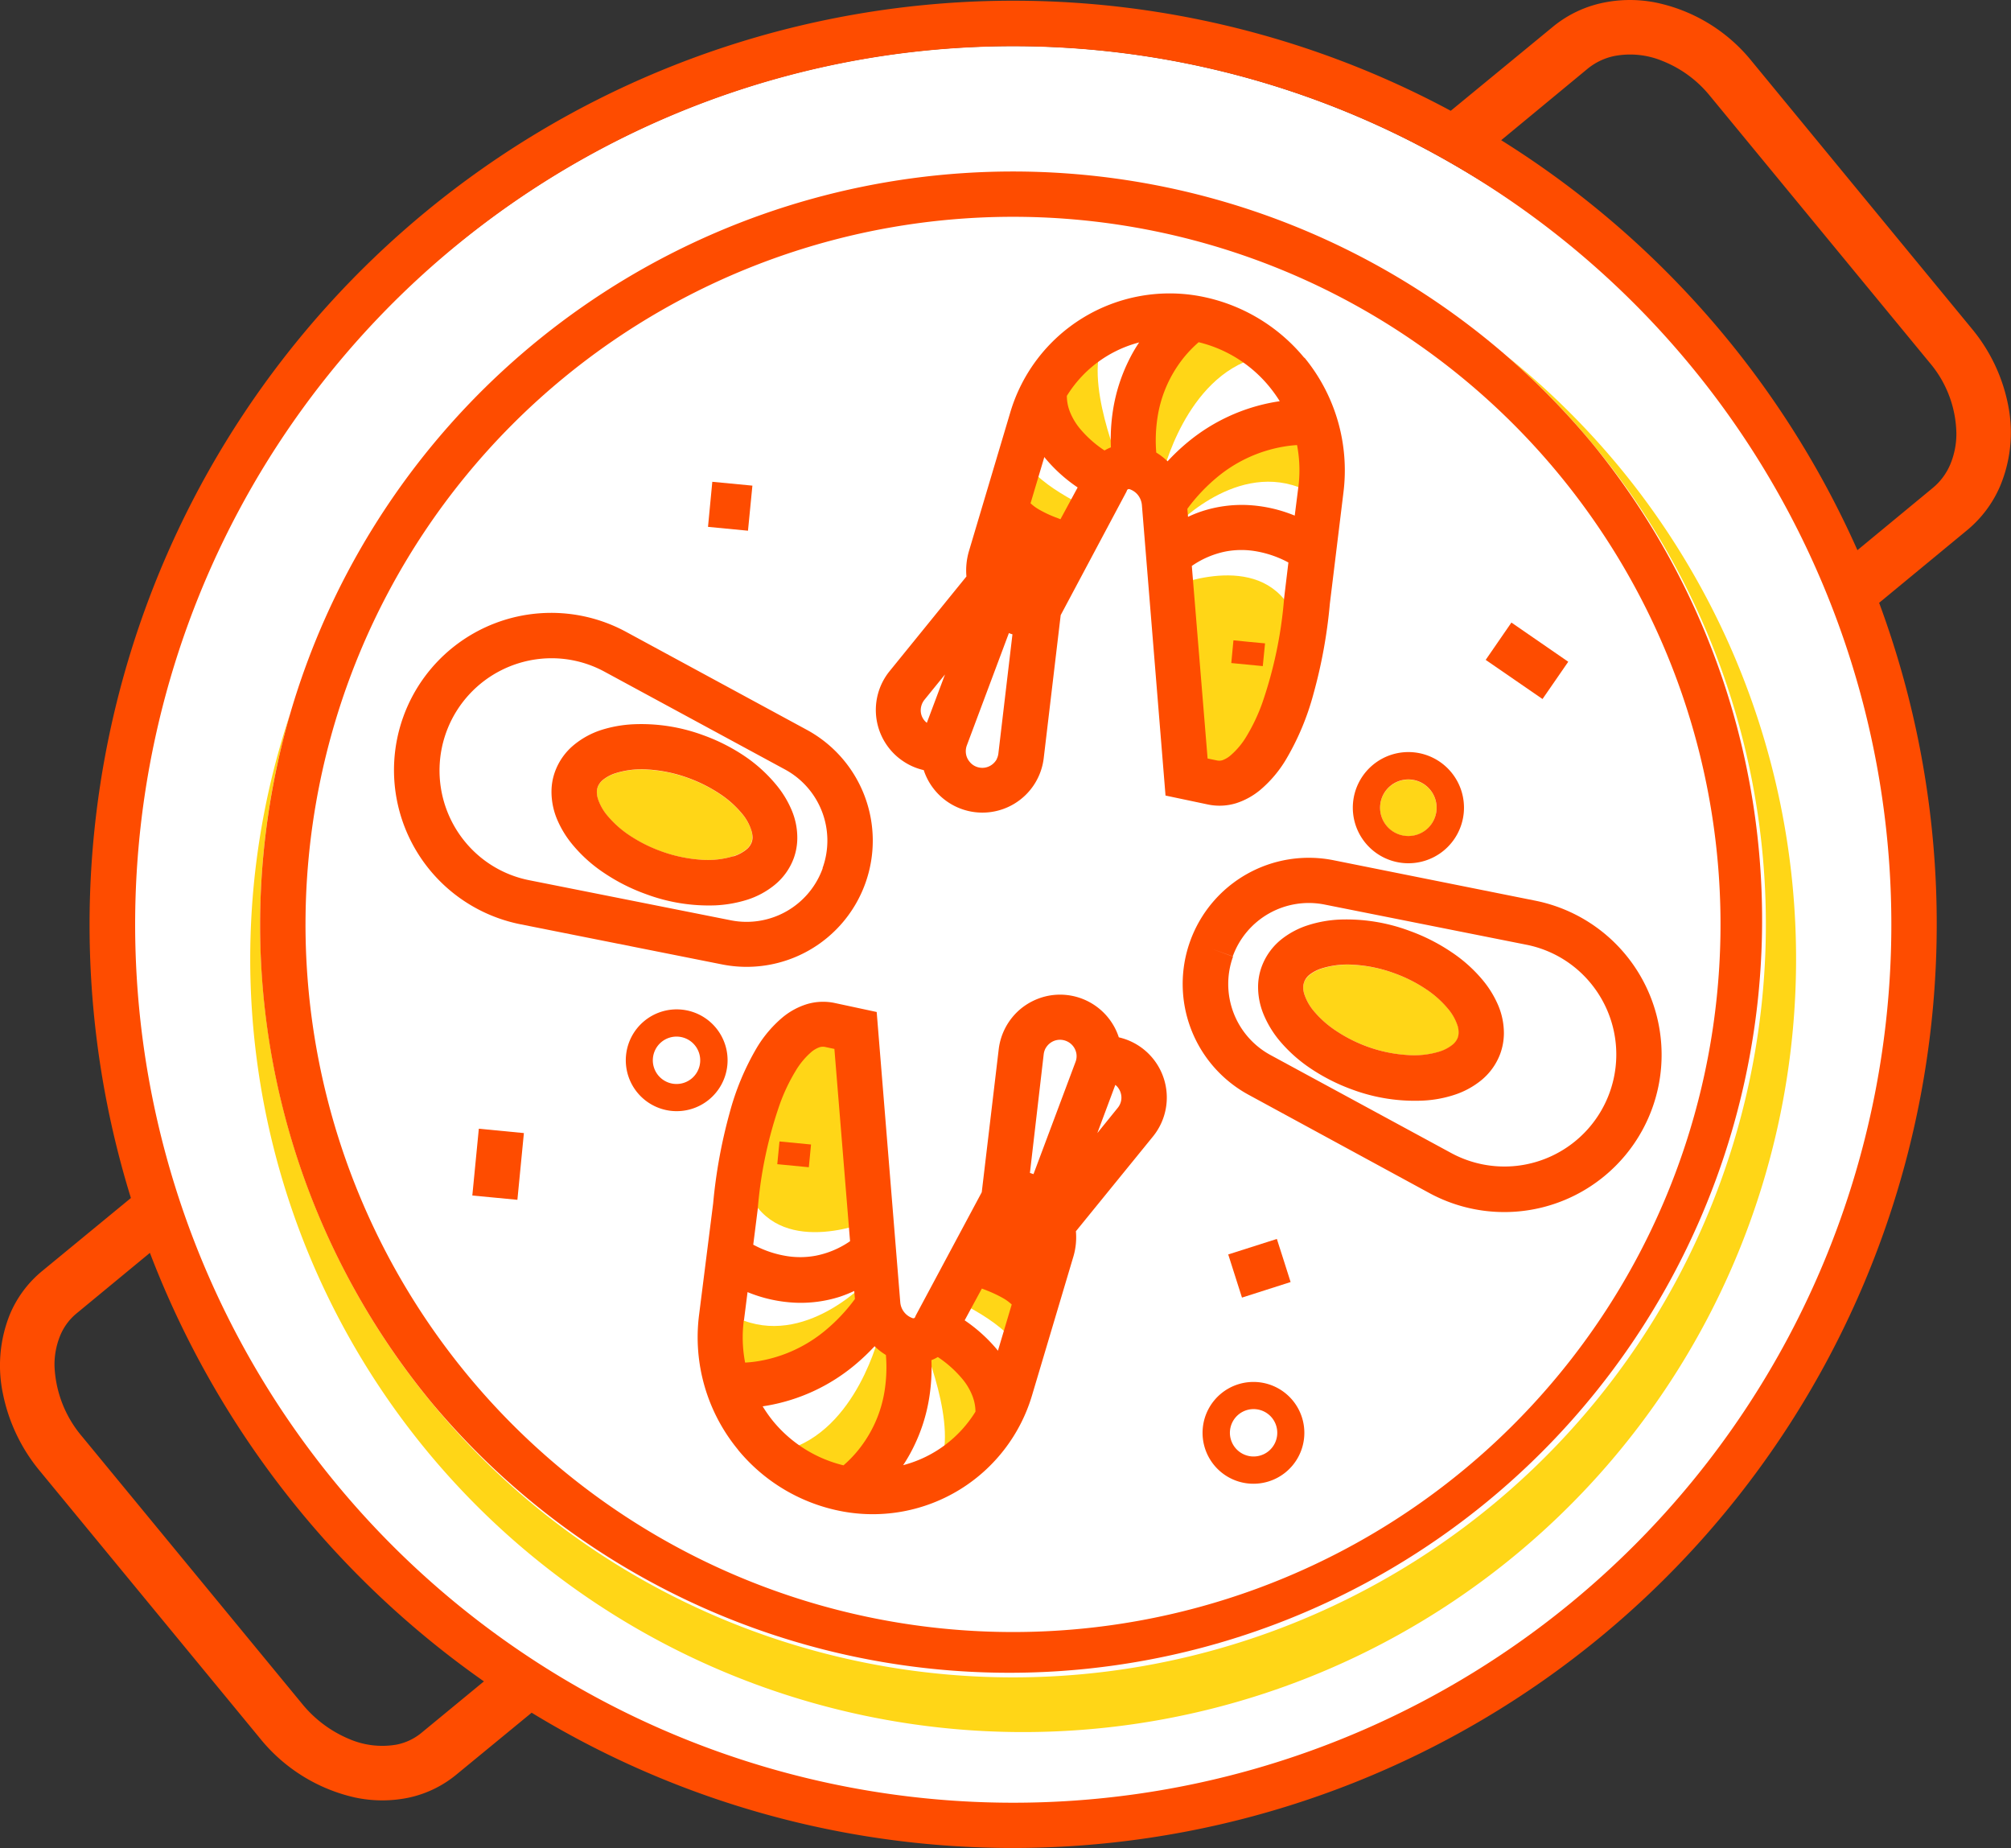 <svg id="a3b7cac9-17c3-44ea-a62d-b141b2073d37" data-name="Layer 6" xmlns="http://www.w3.org/2000/svg" viewBox="0 0 355.64 326.77"><rect x="0" y="0" width="355.64" height="326.77" fill="#333333" stroke="none"/><circle cx="179.42" cy="167.21" r="158.37" style="fill:#fff"/><path d="M345.47,86a11,11,0,0,0-4.64,2.23l-15.29,12.64a164,164,0,0,1,63,72.49l13.32-11a10.92,10.92,0,0,0,3.08-4.13,13.9,13.9,0,0,0,1.1-5.51,19.82,19.82,0,0,0-4.72-12.5L362.46,93a20.52,20.52,0,0,0-8.35-6.17A14.94,14.94,0,0,0,345.47,86Z" transform="translate(-60.09 -76.06)" style="fill:none"/><path d="M86.58,297.61l-13,10.73a10,10,0,0,0-2.86,3.91,13.49,13.49,0,0,0-1,5.36,20.48,20.48,0,0,0,4.9,12.48l38.88,47.2a21.36,21.36,0,0,0,8.35,6.27,14.78,14.78,0,0,0,8.41,1,10,10,0,0,0,4.39-2.07l11-9.09A164,164,0,0,1,86.58,297.61Z" transform="translate(-60.09 -76.06)" style="fill:none"/><path d="M254.21,84.93a155.32,155.32,0,1,0,104.92,55.85A155.31,155.31,0,0,0,254.21,84.93Zm73.72,266.21a136.67,136.67,0,0,1-216.47-149,133.15,133.15,0,0,1,215.15-63.13,136.8,136.8,0,0,1,1.32,212.09Z" transform="translate(-60.09 -76.06)" style="fill:#fff"/><path d="M326.61,139.05a133.14,133.14,0,1,1-219.89,87.64,133,133,0,0,1,4.72-24.53,136.69,136.69,0,1,0,235.1-43.43A138.34,138.34,0,0,0,326.61,139.05Z" transform="translate(-60.09 -76.06)" style="fill:#ffd617"/><path d="M136.49,324.15A133.13,133.13,0,0,0,342,154.87h0a133.15,133.15,0,0,0-230.56,47.28,134.54,134.54,0,0,0-4.72,24.53A132.79,132.79,0,0,0,136.49,324.15ZM159.7,142.93a125.12,125.12,0,1,1-45,84.54A125.12,125.12,0,0,1,159.7,142.93Z" transform="translate(-60.09 -76.06)" style="fill:#fe4c00"/><line x1="262.47" y1="27.2" x2="262.47" y2="27.2" style="fill:none"/><path d="M352.9,76.51a23.43,23.43,0,0,0-9.51.08,20.51,20.51,0,0,0-8.67,4.2L316.65,95.65A163.38,163.38,0,0,0,83.24,287.89l-15.8,13a19.82,19.82,0,0,0-5.62,7.62,24.22,24.22,0,0,0-1.21,14,30.92,30.92,0,0,0,6.57,13.7l38.87,47.2a30.07,30.07,0,0,0,16.77,10.47,23.05,23.05,0,0,0,9.36.08,19.7,19.7,0,0,0,8.55-4.06l13.38-11a163.38,163.38,0,0,0,238.3-196.25L408,169.78a20.62,20.62,0,0,0,5.78-7.71,24.52,24.52,0,0,0,1.49-14.13,30.23,30.23,0,0,0-6.5-13.8L369.92,86.93A29.48,29.48,0,0,0,352.9,76.51ZM338,359.4a155.29,155.29,0,1,1,55.85-104.93A155.3,155.3,0,0,1,338,359.4ZM134.61,382.47a9.92,9.92,0,0,1-4.38,2.07,14.78,14.78,0,0,1-8.41-1,21.36,21.36,0,0,1-8.35-6.27l-38.86-47.2a20.48,20.48,0,0,1-4.88-12.48,13.49,13.49,0,0,1,1-5.36,10,10,0,0,1,2.87-3.91l13-10.73a164.12,164.12,0,0,0,59.07,75.77ZM401.35,140.2a19.82,19.82,0,0,1,4.72,12.5,14,14,0,0,1-1.1,5.52,10.88,10.88,0,0,1-3.08,4.12l-13.32,11a164,164,0,0,0-63-72.49l15.29-12.64a11,11,0,0,1,4.64-2.23,14.94,14.94,0,0,1,8.64.88A20.56,20.56,0,0,1,362.48,93Z" transform="translate(-60.09 -76.06)" style="fill:#fe4c00"/><path d="M258.41,270.08a3,3,0,0,0-.67-1.82,2.17,2.17,0,0,0-.41-.39l-3.18,8.52,3.6-4.46A2.91,2.91,0,0,0,258.41,270.08Z" transform="translate(-60.09 -76.06)" style="fill:#fff"/><path d="M242.22,283.51c.21.06.42.14.63.22l7.43-19.86a2.81,2.81,0,0,0,.14-1.49,2.91,2.91,0,0,0-2.23-2.33,2.86,2.86,0,0,0-2.5.59,2.92,2.92,0,0,0-.7.83,3,3,0,0,0-.34,1.08Z" transform="translate(-60.09 -76.06)" style="fill:#fff"/><path d="M242.32,294a3.88,3.88,0,0,0-1.92-2.61l-2.87,5.36c.79.31,1.61.67,2.45,1.07.49.24,1,.51,1.48.79l.8-2.69A3.91,3.91,0,0,0,242.32,294Z" transform="translate(-60.09 -76.06)" style="fill:#fff"/><line x1="140.25" y1="206.12" x2="140.25" y2="206.12" style="fill:none"/><path d="M214.08,302s-10.68,11.89-22.43,7.58c0,0-7,5.66-2.3,8.73s23-5,25.28-9.78S214.08,302,214.08,302Z" transform="translate(-60.09 -76.06)" style="fill:#ffd617"/><path d="M215.63,291.32s-14.52,6.83-21.47-1.62,2.15-29.78,8.85-31.22,9.76,1.27,9.76,1.27Z" transform="translate(-60.09 -76.06)" style="fill:#ffd617"/><path d="M215.66,311.8s-4,17.24-16.72,20.71l12.75,8.5,8.18-14.63.07-14.06Z" transform="translate(-60.09 -76.06)" style="fill:#ffd617"/><path d="M223,312.74s6.91,16,3,23.05,12-13.06,12-13.06l-12.41-12.14Z" transform="translate(-60.09 -76.06)" style="fill:#ffd617"/><path d="M226.81,304.92s11,4.65,13.11,9.36,3.28-12.88,3.28-12.88l-10.32-4.5Z" transform="translate(-60.09 -76.06)" style="fill:#ffd617"/><path d="M190.61,332.42a31.29,31.29,0,0,0,18.59,10.91,29.39,29.39,0,0,0,33.41-20.57l7.31-24.53a12,12,0,0,0,.44-4.46L264,277h0a10.92,10.92,0,0,0-6.05-17.52,10.93,10.93,0,0,0-13-7.23,11.12,11.12,0,0,0-4.34,2.18,11,11,0,0,0-3.9,7.16l-3,25.28-11.68,21.82-.1.26-.1.14-.14.06h-.16a3.25,3.25,0,0,1-2.23-2.82L215.13,255l-7.46-1.6h0a10,10,0,0,0-4.94.23,12.6,12.6,0,0,0-4.29,2.36A21.41,21.41,0,0,0,194,261.2a46,46,0,0,0-4.89,11.69,91,91,0,0,0-2.9,15.95l-2.49,19.71a31.26,31.26,0,0,0,6.9,23.86Zm54.39-71a3,3,0,0,1,.7-.84,2.88,2.88,0,0,1,2.51-.59,2.93,2.93,0,0,1,2.23,2.33,2.8,2.8,0,0,1-.14,1.49l-7.44,19.86-.63-.22,2.43-20.93a3.05,3.05,0,0,1,.34-1.11ZM233.73,303.9l.9.35a23.15,23.15,0,0,1,2.89,1.37,8.08,8.08,0,0,1,1.49,1.1l-2.44,8.18-.19-.25a27.75,27.75,0,0,0-5.69-5.13Zm-38.79,20.83.82-.13a33,33,0,0,0,15.45-7.14,37.53,37.53,0,0,0,3.55-3.36,11,11,0,0,0,2,1.55,26.76,26.76,0,0,1-.22,6.26,22,22,0,0,1-3.47,8.92,21.22,21.22,0,0,1-3.81,4.33,23.22,23.22,0,0,1-12.44-7.8,24.14,24.14,0,0,1-1.86-2.64Zm24.87,10.4a28.33,28.33,0,0,0,1.84-3.21,30.33,30.33,0,0,0,2.77-8.71,33.62,33.62,0,0,0,.39-6.65,6.94,6.94,0,0,0,1.13-.55h0a20.09,20.09,0,0,1,4.25,3.77,10.7,10.7,0,0,1,1.89,3.16,7.74,7.74,0,0,1,.52,2.73A21.36,21.36,0,0,1,220,335.08Zm34.34-58.72,3.18-8.52a2.54,2.54,0,0,1,.41.39,3,3,0,0,1,.67,1.82,2.86,2.86,0,0,1-.66,1.86Zm-62.5,33.17.64-5.05a25.19,25.19,0,0,0,8.38,1.87,22.71,22.71,0,0,0,8-1.07,24.28,24.28,0,0,0,2.49-1l.12,1.42a31,31,0,0,1-5.2,5.53,24.91,24.91,0,0,1-11.71,5.43,21.18,21.18,0,0,1-2.51.28,23.58,23.58,0,0,1-.23-7.45Zm16-48.05,2.77,34a16.14,16.14,0,0,1-6.05,2.56,15,15,0,0,1-5,.09,18.62,18.62,0,0,1-5.81-1.9,1.3,1.3,0,0,1-.26-.14l.81-6.42v-.06A74.3,74.3,0,0,1,198,271.29a32.32,32.32,0,0,1,2.78-5.85,13.59,13.59,0,0,1,2.73-3.31,4.61,4.61,0,0,1,1.49-.89,2,2,0,0,1,1-.06l.82-3.91-.82,3.91Z" transform="translate(-60.09 -76.06)" style="fill:#fe4c00"/><polygon points="137.46 205.85 140.25 206.12 143.04 206.39 143.43 202.37 137.85 201.83 137.46 205.85" style="fill:#fe4c00"/><path d="M267.27,169.75s10.68-11.89,22.43-7.57c0,0,7-5.66,2.3-8.74s-23,5-25.28,9.79S267.27,169.75,267.27,169.75Z" transform="translate(-60.09 -76.06)" style="fill:#ffd617"/><path d="M265.72,180.41s14.53-6.83,21.47,1.62-2.14,29.78-8.85,31.22-9.76-1.25-9.76-1.25Z" transform="translate(-60.09 -76.06)" style="fill:#ffd617"/><path d="M265.69,160s4-17.24,16.72-20.72l-12.75-8.49-8.18,14.63-.07,14.05Z" transform="translate(-60.09 -76.06)" style="fill:#ffd617"/><path d="M258.41,159s-6.92-16-3-23.05S243.35,149,243.35,149l12.41,12.14Z" transform="translate(-60.09 -76.06)" style="fill:#ffd617"/><path d="M254.54,166.84s-11-4.66-13.11-9.36-3.28,12.89-3.28,12.89l10.33,4.46Z" transform="translate(-60.09 -76.06)" style="fill:#ffd617"/><path d="M290.74,139.32a31.35,31.35,0,0,0-18.58-10.91A29.39,29.39,0,0,0,238.75,149l-7.31,24.53a12.18,12.18,0,0,0-.44,4.46l-13.61,16.77h0A10.91,10.91,0,0,0,219,210.06a12.7,12.7,0,0,0,1.19.84,10.67,10.67,0,0,0,3.26,1.33,10.92,10.92,0,0,0,21.22-2.12l3-25.28L259.3,163l.1-.26.1-.13.15-.07h.15a3.2,3.2,0,0,1,1.49,1,3.37,3.37,0,0,1,.74,1.81l4.18,51.38,7.5,1.58h0a10,10,0,0,0,5-.23,12.76,12.76,0,0,0,4.28-2.37,21.37,21.37,0,0,0,4.46-5.25,46.12,46.12,0,0,0,4.92-11.7,88.88,88.88,0,0,0,2.9-15.94l2.4-19.65a31.4,31.4,0,0,0-6.88-23.86Zm-54.39,71a3,3,0,0,1-.7.84,2.86,2.86,0,0,1-2.5.59,2.8,2.8,0,0,1-1.59-1,2.85,2.85,0,0,1-.63-1.35,3,3,0,0,1,.14-1.53L238.51,188a5.83,5.83,0,0,0,.63.22l-2.48,21A3,3,0,0,1,236.35,210.29Zm11.28-42.45-.91-.35a20.63,20.63,0,0,1-2.89-1.37,8.08,8.08,0,0,1-1.49-1.1l2.44-8.18.19.25a27.27,27.27,0,0,0,5.7,5.13ZM286.41,147l-.81.13a33,33,0,0,0-15.49,7.14,36.25,36.25,0,0,0-3.54,3.36,11.44,11.44,0,0,0-2-1.55,26.76,26.76,0,0,1,.23-6.26,22.17,22.17,0,0,1,3.46-8.92,21.26,21.26,0,0,1,3.81-4.33,23.24,23.24,0,0,1,12.45,7.8A24.59,24.59,0,0,1,286.41,147Zm-24.86-10.4a26.19,26.19,0,0,0-1.85,3.21,30.39,30.39,0,0,0-2.77,8.72,33.42,33.42,0,0,0-.38,6.63,9.07,9.07,0,0,0-1.13.55h0a19.83,19.83,0,0,1-4.26-3.76,11.15,11.15,0,0,1-1.89-3.16,7.73,7.73,0,0,1-.51-2.73,21.34,21.34,0,0,1,12.63-9.41Zm-34.34,58.72L224,203.87a2.78,2.78,0,0,1-1.08-2.21,3,3,0,0,1,.66-1.87Zm62.49-33.14-.64,5.05a25.14,25.14,0,0,0-8.38-1.87,22.75,22.75,0,0,0-8,1.09,20.36,20.36,0,0,0-2.49,1l-.12-1.42a31.43,31.43,0,0,1,5.21-5.54A24.9,24.9,0,0,1,287,155.05a20.3,20.3,0,0,1,2.47-.29A23.46,23.46,0,0,1,289.7,162.19Zm-16.05,48-2.79-34.05a16,16,0,0,1,6-2.56,15,15,0,0,1,5-.09,18.76,18.76,0,0,1,5.82,1.9l.26.14-.77,6.42V182a74.82,74.82,0,0,1-3.87,18.42,32.32,32.32,0,0,1-2.78,5.85,13.58,13.58,0,0,1-2.74,3.3,4.6,4.6,0,0,1-1.48.9,1.88,1.88,0,0,1-1,.05l-.83,3.91.83-3.91Z" transform="translate(-60.09 -76.06)" style="fill:#fe4c00"/><polygon points="223.72 113.76 220.93 113.5 218.13 113.22 217.75 117.24 223.32 117.78 223.72 113.76" style="fill:#fe4c00"/><path d="M206.18,222.19a14.28,14.28,0,0,0-7.26-10.05L167,194.84a19.62,19.62,0,0,0-11.54-2.28,19.81,19.81,0,0,0-13.14,32.33,19.61,19.61,0,0,0,11.39,6.81l35.64,7.06a14.3,14.3,0,0,0,16.79-11.27A14.1,14.1,0,0,0,206.18,222.19Zm-5.08,2.05a10.64,10.64,0,0,1-.62,3.49,11,11,0,0,1-3.42,4.77,15,15,0,0,1-4.78,2.57,21.46,21.46,0,0,1-5.56,1,31.72,31.72,0,0,1-12.43-2,34.3,34.3,0,0,1-7.35-3.72,25.94,25.94,0,0,1-5.58-5,18.23,18.23,0,0,1-2.73-4.46,12.65,12.65,0,0,1-1-5,10.4,10.4,0,0,1,.63-3.49h0a11,11,0,0,1,3.42-4.77,14.71,14.71,0,0,1,4.77-2.57,21.46,21.46,0,0,1,5.56-1A31.67,31.67,0,0,1,184.41,206a33.62,33.62,0,0,1,7.35,3.72,26,26,0,0,1,5.59,5,17.9,17.9,0,0,1,2.72,4.46,12.34,12.34,0,0,1,1.05,5Z" transform="translate(-60.09 -76.06)" style="fill:#fff"/><path d="M187.79,246.59a22.3,22.3,0,0,0,25.32-14.31l-3.77-1.36,3.77,1.36a22.29,22.29,0,0,0-10.35-27.18l-31.92-17.3a27.8,27.8,0,1,0-18.66,51.7Zm17.79-17a14.3,14.3,0,0,1-16.23,9.2l-35.62-7.08a19.59,19.59,0,0,1-11.39-6.8,19.85,19.85,0,0,1,13.14-32.34A19.62,19.62,0,0,1,167,194.83l31.92,17.29a14.3,14.3,0,0,1,6.64,17.43Z" transform="translate(-60.09 -76.06)" style="fill:#fe4c00"/><path d="M193.12,224.13A3.73,3.73,0,0,0,193,223a8.67,8.67,0,0,0-1.76-3.13,18,18,0,0,0-3.87-3.42,25.76,25.76,0,0,0-5.6-2.81,25.32,25.32,0,0,0-7.14-1.49,15.23,15.23,0,0,0-5.61.63,7,7,0,0,0-2.23,1.14,3,3,0,0,0-1,1.31h0a2.91,2.91,0,0,0-.16.88,4.57,4.57,0,0,0,.17,1.15,8.93,8.93,0,0,0,1.76,3.12,18.6,18.6,0,0,0,3.87,3.43A26.06,26.06,0,0,0,177,226.6a25.59,25.59,0,0,0,7.13,1.48,15.42,15.42,0,0,0,5.61-.62,6.76,6.76,0,0,0,2.23-1.15,2.9,2.9,0,0,0,1-1.3A2.42,2.42,0,0,0,193.12,224.13Z" transform="translate(-60.09 -76.06)" style="fill:#ffd617"/><path d="M191.79,209.77a33.26,33.26,0,0,0-7.36-3.72A31.57,31.57,0,0,0,172,204.13a22.33,22.33,0,0,0-5.56,1,14.73,14.73,0,0,0-4.77,2.58,11,11,0,0,0-3.42,4.77h0a10.34,10.34,0,0,0-.63,3.48,12.62,12.62,0,0,0,1,5,17.87,17.87,0,0,0,2.73,4.46,25.68,25.68,0,0,0,5.58,5,33.41,33.41,0,0,0,7.35,3.72,31.73,31.73,0,0,0,12.43,2,22.33,22.33,0,0,0,5.56-1,14.78,14.78,0,0,0,4.78-2.58,11,11,0,0,0,3.42-4.77,10.64,10.64,0,0,0,.62-3.49,12.52,12.52,0,0,0-1-5,17.9,17.9,0,0,0-2.72-4.46A26.52,26.52,0,0,0,191.79,209.77Zm-2,17.68a15.45,15.45,0,0,1-5.61.63,25.6,25.6,0,0,1-7.13-1.49,26.06,26.06,0,0,1-5.61-2.81,18.32,18.32,0,0,1-3.87-3.43,8.93,8.93,0,0,1-1.76-3.12,4.44,4.44,0,0,1-.17-1.15,2.91,2.91,0,0,1,.16-.88h0a3,3,0,0,1,1-1.31,6.93,6.93,0,0,1,2.23-1.14,15.45,15.45,0,0,1,5.61-.63,25.32,25.32,0,0,1,7.14,1.49,26.22,26.22,0,0,1,5.6,2.81,17.81,17.81,0,0,1,3.87,3.43A8.59,8.59,0,0,1,193,223a4,4,0,0,1,.17,1.14,2.5,2.5,0,0,1-.16.89,3,3,0,0,1-1,1.3,7,7,0,0,1-2.24,1.16Z" transform="translate(-60.09 -76.06)" style="fill:#fe4c00"/><path d="M277.47,252.56a14.25,14.25,0,0,0,7.27,10.05l31.91,17.3a19.6,19.6,0,0,0,11.55,2.29,20.15,20.15,0,0,0,10.5-4.42,19.79,19.79,0,0,0,2.65-27.87,19.65,19.65,0,0,0-11.4-6.8L294.33,236a14.29,14.29,0,0,0-16.23,9.17l-3.76-1.37,3.76,1.37A14.28,14.28,0,0,0,277.47,252.56Zm5.09-2a10.46,10.46,0,0,1,.63-3.5,11.13,11.13,0,0,1,3.41-4.77,14.73,14.73,0,0,1,4.78-2.56,21.06,21.06,0,0,1,5.56-1,31.68,31.68,0,0,1,12.42,2,33,33,0,0,1,7.35,3.72,25.76,25.76,0,0,1,5.59,5,17.54,17.54,0,0,1,2.72,4.46,12.49,12.49,0,0,1,1,5,10.65,10.65,0,0,1-.63,3.49,11,11,0,0,1-3.42,4.77,14.62,14.62,0,0,1-4.77,2.57,21.9,21.9,0,0,1-5.56,1,31.83,31.83,0,0,1-12.42-2l1.36-3.77-1.36,3.77a33.66,33.66,0,0,1-7.36-3.71,25.94,25.94,0,0,1-5.58-5,17.87,17.87,0,0,1-2.73-4.46A12.66,12.66,0,0,1,282.56,250.52Z" transform="translate(-60.09 -76.06)" style="fill:#fff"/><path d="M295.89,228.16a22.3,22.3,0,0,0-25.32,14.31h0a22.3,22.3,0,0,0,10.35,27.18L312.84,287a27.81,27.81,0,0,0,31-3,27.79,27.79,0,0,0-12.27-48.69Zm-17.79,17A14.3,14.3,0,0,1,294.33,236L330,243.1a19.66,19.66,0,0,1,11.4,6.81,19.81,19.81,0,0,1-13.15,32.3,19.75,19.75,0,0,1-11.55-2.29l-31.91-17.3a14.29,14.29,0,0,1-6.64-17.42l-3.76-1.37Z" transform="translate(-60.09 -76.06)" style="fill:#fe4c00"/><path d="M309.1,262.63a15.44,15.44,0,0,0,5.61-.62,7.25,7.25,0,0,0,2.23-1.14,3.1,3.1,0,0,0,1-1.32,2.92,2.92,0,0,0,.16-.89,4.43,4.43,0,0,0-.17-1.14,8.93,8.93,0,0,0-1.76-3.12,18.07,18.07,0,0,0-3.87-3.43,26.06,26.06,0,0,0-5.61-2.81,25.18,25.18,0,0,0-7.13-1.49,15.44,15.44,0,0,0-5.61.62,6.76,6.76,0,0,0-2.23,1.15,3.07,3.07,0,0,0-1,1.31,3,3,0,0,0-.16.89,4,4,0,0,0,.17,1.14,9,9,0,0,0,1.76,3.13,18,18,0,0,0,3.87,3.42,25.32,25.32,0,0,0,5.6,2.81h0A24.91,24.91,0,0,0,309.1,262.63Z" transform="translate(-60.09 -76.06)" style="fill:#ffd617"/><path d="M286.31,260a26.16,26.16,0,0,0,5.58,5,34.14,34.14,0,0,0,7.36,3.72l1.36-3.77-1.36,3.77a31.83,31.83,0,0,0,12.42,1.95,21.06,21.06,0,0,0,5.56-1,14.78,14.78,0,0,0,4.77-2.56,11,11,0,0,0,3.42-4.77,10.76,10.76,0,0,0,.63-3.5,12.65,12.65,0,0,0-1-5,18,18,0,0,0-2.73-4.46,25.76,25.76,0,0,0-5.59-5,33.4,33.4,0,0,0-7.35-3.72,31.86,31.86,0,0,0-12.42-2,21.47,21.47,0,0,0-5.56,1,14.73,14.73,0,0,0-4.78,2.56,11.1,11.1,0,0,0-3.41,4.78,10.4,10.4,0,0,0-.63,3.49,12.65,12.65,0,0,0,1,5A18.17,18.17,0,0,0,286.31,260Zm10.05-1.68a18,18,0,0,1-3.87-3.42,9,9,0,0,1-1.76-3.13,4,4,0,0,1-.17-1.14,2.87,2.87,0,0,1,1.11-2.21,6.76,6.76,0,0,1,2.23-1.15,15.42,15.42,0,0,1,5.61-.62,24.91,24.91,0,0,1,7.13,1.49,25.61,25.61,0,0,1,5.61,2.81,17.81,17.81,0,0,1,3.87,3.43,8.93,8.93,0,0,1,1.76,3.12,4,4,0,0,1,.16,1.14,2.73,2.73,0,0,1-.15.89,3,3,0,0,1-1,1.31,7.05,7.05,0,0,1-2.23,1.15,15.36,15.36,0,0,1-5.6.62,25.23,25.23,0,0,1-7.14-1.48h0A25.84,25.84,0,0,1,296.36,258.32Z" transform="translate(-60.09 -76.06)" style="fill:#fe4c00"/><path d="M177.08,260.32a4.19,4.19,0,1,0,5.9.57h0A4.19,4.19,0,0,0,177.08,260.32Z" transform="translate(-60.09 -76.06)" style="fill:#fff"/><path d="M172.8,269.24a9,9,0,1,0,1.25-12.66l0,0A9,9,0,0,0,172.8,269.24Zm9.6-2.47a4.19,4.19,0,1,1,.56-5.9,4.19,4.19,0,0,1-.56,5.9Z" transform="translate(-60.09 -76.06)" style="fill:#fe4c00"/><path d="M312.35,222.75a5,5,0,1,0-7.08-.69h0a5,5,0,0,0,7.08.69Z" transform="translate(-60.09 -76.06)" style="fill:#ffd617"/><path d="M316.74,212.61a9.83,9.83,0,1,0-1.33,13.85A9.83,9.83,0,0,0,316.74,212.61ZM306,215a5,5,0,1,1-.69,7.08A5,5,0,0,1,306,215Z" transform="translate(-60.09 -76.06)" style="fill:#fe4c00"/><path d="M279.12,326.16a4.19,4.19,0,1,0,5.9.58h0A4.2,4.2,0,0,0,279.12,326.16Z" transform="translate(-60.09 -76.06)" style="fill:#fff"/><path d="M276.06,322.45a9,9,0,1,0,12.67,1.27l0,0A9,9,0,0,0,276.06,322.45Zm8.39,10.19a4.19,4.19,0,1,1,.56-5.91,4.2,4.2,0,0,1-.56,5.91Z" transform="translate(-60.09 -76.06)" style="fill:#fe4c00"/><line x1="132.67" y1="89.86" x2="132.67" y2="89.86" style="fill:none"/><polygon points="132.67 89.86 133.06 85.87 125.97 85.19 125.21 93.16 132.28 93.84 132.67 89.86" style="fill:#fe4c00"/><line x1="87.52" y1="211.77" x2="87.52" y2="211.77" style="fill:none"/><polygon points="87.53 211.77 91.5 212.15 92.65 200.35 84.68 199.58 83.53 211.39 87.53 211.77" style="fill:#fe4c00"/><polygon points="275.07 120.3 277.34 117.01 267.29 110.08 262.74 116.68 272.79 123.6 275.07 120.3" style="fill:#fe4c00"/><polygon points="219.64 229.44 228.24 226.69 227.03 222.88 225.81 219.07 217.21 221.81 219.64 229.44" style="fill:#fe4c00"/></svg>